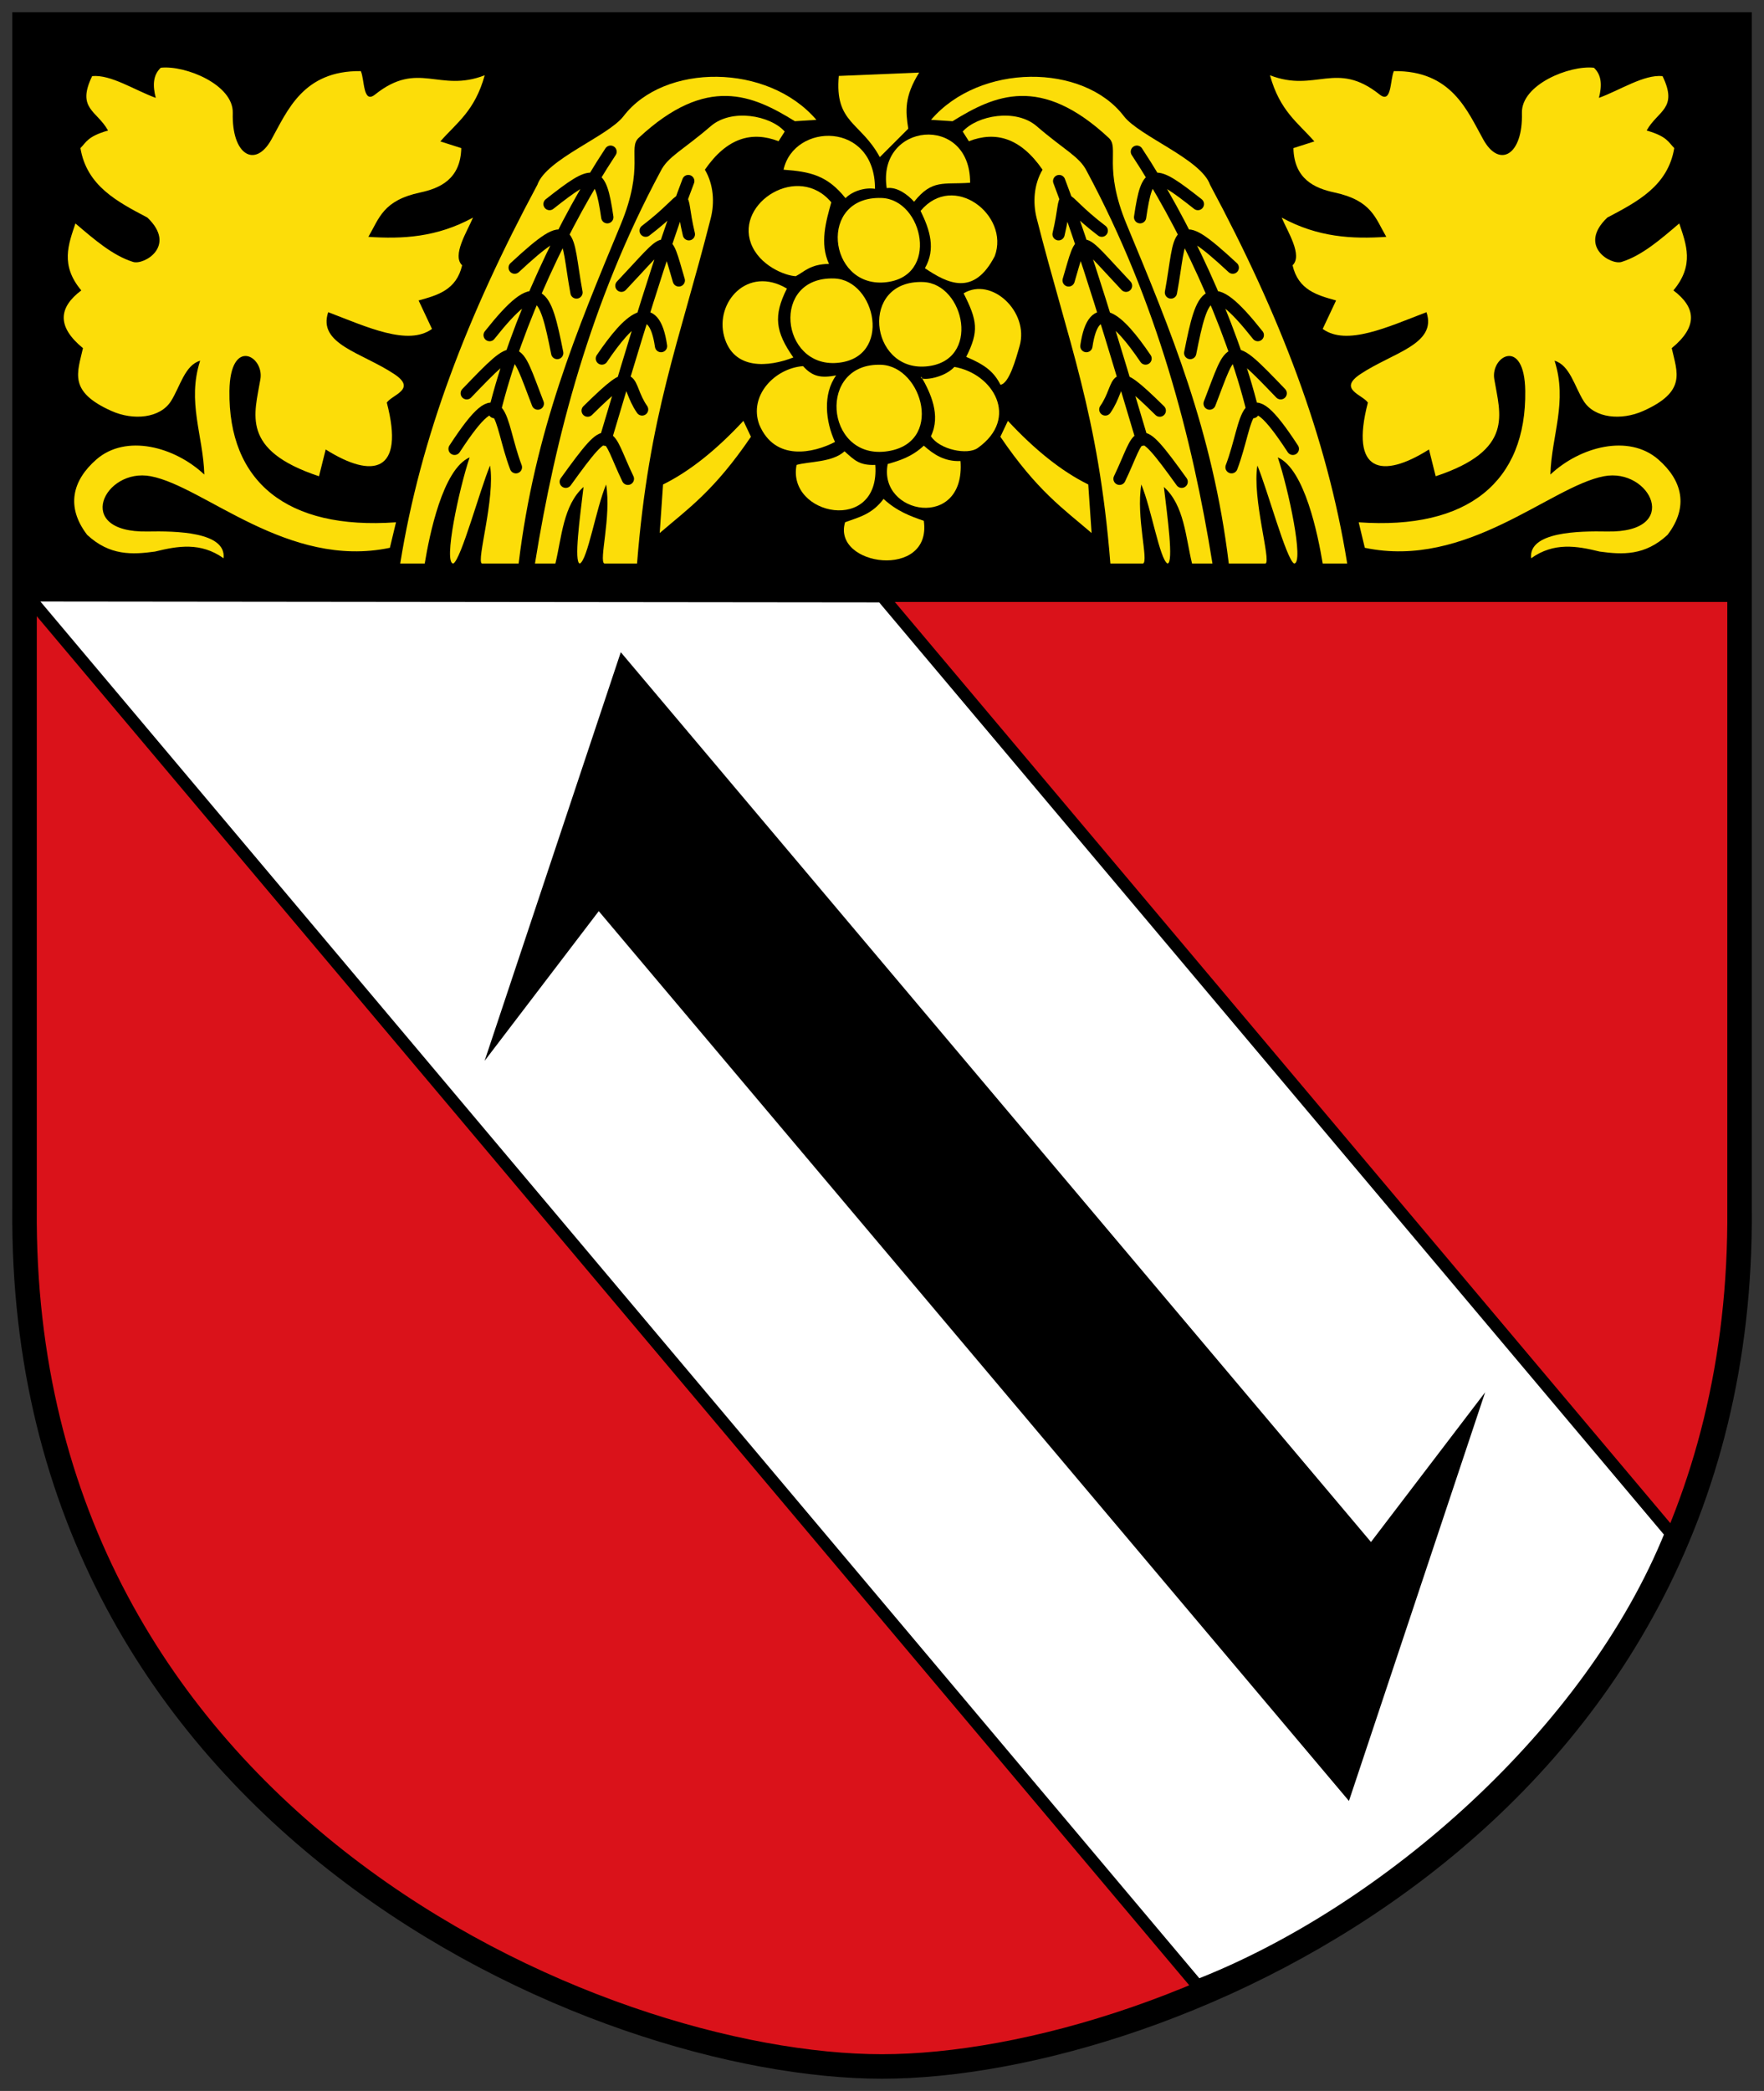 <svg xmlns="http://www.w3.org/2000/svg" height="512" width="432"><rect width="100%" height="100%" fill="#333333" stroke="none"/><defs><clipPath><path d="m 3650 5865 h 582 v 683.67 h -582 v -683.67 z"/></clipPath><clipPath><path d="m 69.08 407.06 c -2.709 0.531 -6.527 2.24 -9.315 3.963 -2.669 1.649 -6.754 6.39 -8.112 9.137 -2.944 5.959 -3.589 10.557 -4.139 15.589 -0.455 4.171 -0.686 6.572 -0.937 11.768 -0.251 5.207 -0.235 11.24 -0.486 13.14 -0.245 1.849 -0.507 7.203 -1.47 9.09 -1.158 2.268 -1.738 2.158 -2.959 2.252 -1.548 0.119 -1.615 -0.401 -2.326 -0.273 -0.376 0.068 -1.028 1.294 -1.116 1.672 -0.122 0.53 3.102 1.681 3.685 5.346 0.471 2.959 -0.291 6.122 -0.407 6.576 0.086 0.217 0.485 1.162 0.801 0.971 0.581 -0.351 1.506 -1.95 6.524 -1.822 5.228 0.134 8.674 1.545 11.422 2.425 2.01 0.643 3.794 0.916 7.478 0.846 4.221 -0.081 6.771 -1.056 7.155 -1.282 0.424 -0.252 4.088 1.34 6.752 1.223 1.225 -0.053 2.405 -0.151 3.513 -0.274 l 3.073 -0.423 c 1.854 -0.303 3.281 -0.624 4.03 -0.804 1.499 -0.359 8.132 -1.723 9.667 -1.719 2.568 0.007 3.756 1.263 4.075 1.672 0.312 -0.142 1.106 -0.519 1.106 -0.685 0 -0.241 -0.498 -2.396 -0.334 -4.077 0.17 -1.738 1.602 -5.659 2.724 -6.869 0.82 -0.883 0.892 -1.685 0.885 -1.985 l -0.831 -0.131 c -0.221 0.017 -2.028 0.123 -3.26 -0.765 -1.309 -0.944 -1.286 -1.87 -1.598 -2.616 -0.345 -0.825 -1.269 -4.72 -1.269 -8.456 l -0.251 -11 l -0.334 -6.581 c -0.084 -1.055 -0.418 -5.671 -0.836 -9.01 -0.419 -3.341 -1.671 -9.444 -3.247 -12.482 -0.646 -1.246 -1.89 -3.221 -2.706 -4.364 -0.47 -0.66 -0.928 -1.262 -1.349 -1.788 -0.418 -0.522 -0.795 -0.962 -1.107 -1.298 -0.652 -0.703 -1.868 -1.771 -2.617 -2.369 -0.853 -0.679 -2.381 -1.755 -3.331 -2.289 -0.784 -0.441 -2.177 -1.078 -3.02 -1.391 -0.945 -0.352 -1.843 -0.626 -2.762 -0.942 -1.805 -0.619 -1.829 -0.439 -2.839 -1.102 -0.643 -0.422 -1.161 -1.996 -2.224 -3.275 -0.882 -1.06 -1.477 -1.224 -2.024 -1.036 -1.126 0.387 -1.727 1.519 -2.468 2.727 -0.725 1.181 -1.575 2.4 -3.218 2.722"/></clipPath></defs><path d="m 6.01 146 h 420 v 150 c 0 120 -100 210 -210 210 -110 0 -210 -90 -210 -210 z" fill="#da121a" stroke="#000"/><path d="m 6.01 6 h 419.3 v 141.4 h -419.3 z"/><path d="m 6.664 145.78 l 209.34 0.221 l 193.22 229.49 c -19.676 48.95 -69.804 92.67 -115.96 110.7 z" fill="#fff" stroke="#000" stroke-width="3"/><path d="m 118.68 259.76 l 33.35 -100.06 l 183.72 217.88 l 27.955 -36.654 l -33.35 100.06 l -183.72 -217.88 z"/><g fill="#fcdd09"><path d="m 205.42 18.593 l 19.678 -0.82 c -3.673 5.93 -3.343 9.436 -2.665 13.734 l -6.969 6.969 c -4.659 -8.634 -11.1 -8.294 -10.04 -19.883 z"/><path d="m 207.06 48.52 c 1.697 -1.715 4.714 -2.676 7.227 -2.285 0.012 -16.657 -19.854 -16.223 -22.396 -4.684 6.572 0.481 10.71 1.395 15.169 6.969 z"/><path d="m 203.02 64.62 c -2.346 -5.04 -0.695 -10.552 0.562 -15.08 -8.06 -9.658 -23.391 0.027 -19.678 10.04 1.988 5.365 8.239 7.925 10.978 8.05 2.106 -1.085 3.504 -2.941 8.138 -3.01 z"/><path d="m 192.71 70.66 c -3.366 6.684 -2.81 10.587 1.579 16.869 -5.976 2.345 -14.675 3.229 -16.953 -5.185 -2.255 -8.331 5.758 -17.412 15.374 -11.684 z"/><path d="m 162.38 118.63 c 6.559 -3.231 13.12 -8.522 19.678 -15.579 l 1.845 3.895 c -9.02 13.256 -15.376 17.59 -22.343 23.573 z"/><path d="m 215.77 89.32 c 10.207 0.356 15.667 19.621 0.99 21.248 -14.685 1.628 -16.653 -21.794 -0.99 -21.248 z"/><path d="m 148.01 138 h 8 c 2.936 -36.705 10.298 -54.03 18.05 -84.56 0.979 -3.856 0.701 -8.268 -1.435 -11.889 5.43 -7.857 11.516 -9.488 18.04 -6.969 l 1.509 -2.372 c -3.509 -3.945 -12.998 -5.727 -18.11 -1.318 -6.887 5.937 -10.527 7.448 -12.299 11.07 c -17.16 31.977 -25.781 65.09 -30.755 96.04 h 5 c 1.571 -6.453 1.893 -14.27 6.896 -18.761 -0.856 7.259 -2.426 18.517 -0.896 18.761 1.928 -1.046 3.95 -13.47 6.431 -19.376 1.308 8.05 -1.846 18.738 -0.431 19.376 z"/><path d="m 96.98 127.89 c -26.817 1.917 -41.09 -10 -40.791 -32.18 0.179 -13.233 8.525 -8.555 7.584 -2.87 -1.405 8.494 -5.02 17.348 14.349 23.778 l 1.64 -6.559 c 11.567 7.297 19.439 5.63 14.964 -11.479 1.342 -1.959 7.413 -3.259 1.845 -6.969 -7.926 -5.281 -18.837 -7.311 -16.194 -15.169 9.537 3.647 19.562 8.34 25.418 4.1 l -3.28 -6.969 c 4.611 -1.283 9.247 -2.528 10.659 -8.609 -2.535 -2.441 1.218 -8.248 2.665 -11.684 -8.869 4.853 -17.295 5.275 -25.623 4.715 2.686 -4.575 3.536 -8.898 12.709 -10.864 4.824 -1.034 9.871 -3.274 10.04 -10.864 l -5.125 -1.64 c 3.992 -4.57 8.444 -7.432 10.864 -16.194 -11.206 4.348 -16.215 -3.771 -26.853 4.715 -2.991 2.386 -2.545 -3.641 -3.485 -5.739 -14.159 -0.162 -17.978 9.731 -21.933 16.809 -3.921 7.02 -9.704 3.784 -9.429 -6.559 0.184 -6.923 -11.616 -11.731 -17.628 -11.07 -1.968 1.836 -1.982 4.455 -1.23 7.379 -5.193 -1.895 -11.03 -5.778 -15.579 -5.33 -3.888 8.02 1.164 8.404 3.895 13.324 -5.03 1.435 -5.332 2.87 -6.764 4.305 1.544 9.237 8.989 13.11 16.399 17.01 7.297 6.971 -0.844 11.683 -3.485 10.864 -5.01 -1.553 -9.578 -5.544 -14.14 -9.429 -1.713 5.129 -3.754 10.208 1.435 16.399 -5.577 4.195 -6.03 8.856 0.41 14.14 -1.357 6.04 -3.652 10.617 6.969 15.374 5.377 2.408 11.946 1.794 14.602 -2.425 2.232 -3.545 3.372 -8.783 7.126 -9.874 -3.244 10.07 0.728 18.225 1.025 27.878 -7.284 -6.845 -19.2 -10.01 -26.443 -3.69 -5.858 5.111 -7.518 11.566 -2.255 18.448 5.535 5.149 11.07 4.862 16.604 4.1 5.603 -1.38 11.206 -2.352 16.809 1.64 0.689 -6.503 -11.696 -6.688 -18.653 -6.559 -18.368 0.339 -10.566 -15.696 0.82 -13.529 13.12 2.497 33.549 22.781 58.56 17.52 z"/><path d="m 332.74 127.89 c 26.817 1.917 41.09 -10 40.791 -32.18 -0.179 -13.233 -8.525 -8.555 -7.584 -2.87 1.405 8.494 5.02 17.348 -14.349 23.778 l -1.64 -6.559 c -11.567 7.297 -19.439 5.63 -14.964 -11.479 -1.342 -1.959 -7.413 -3.259 -1.845 -6.969 7.926 -5.281 18.837 -7.311 16.194 -15.169 -9.537 3.647 -19.562 8.34 -25.418 4.1 l 3.28 -6.969 c -4.611 -1.283 -9.247 -2.528 -10.659 -8.609 2.535 -2.441 -1.218 -8.248 -2.665 -11.684 8.869 4.853 17.295 5.275 25.623 4.715 -2.686 -4.575 -3.536 -8.898 -12.709 -10.864 -4.824 -1.034 -9.871 -3.274 -10.04 -10.864 l 5.125 -1.64 c -3.992 -4.57 -8.444 -7.432 -10.864 -16.194 11.206 4.348 16.215 -3.771 26.853 4.715 2.991 2.386 2.545 -3.641 3.485 -5.739 14.159 -0.162 17.978 9.731 21.933 16.809 3.921 7.02 9.704 3.784 9.429 -6.559 -0.184 -6.923 11.616 -11.731 17.628 -11.07 1.968 1.836 1.982 4.455 1.23 7.379 5.193 -1.895 11.03 -5.778 15.579 -5.33 3.888 8.02 -1.164 8.404 -3.895 13.324 5.03 1.435 5.332 2.87 6.764 4.305 -1.544 9.237 -8.989 13.11 -16.399 17.01 -7.297 6.971 0.844 11.683 3.485 10.864 5.01 -1.553 9.578 -5.544 14.14 -9.429 1.713 5.129 3.754 10.208 -1.435 16.399 5.577 4.195 6.03 8.856 -0.41 14.14 1.357 6.04 3.652 10.617 -6.969 15.374 -5.377 2.408 -11.946 1.794 -14.602 -2.425 -2.232 -3.545 -3.372 -8.783 -7.126 -9.874 3.244 10.07 -0.728 18.225 -1.025 27.878 7.284 -6.845 19.2 -10.01 26.443 -3.69 5.858 5.111 7.518 11.566 2.255 18.448 -5.535 5.149 -11.07 4.862 -16.604 4.1 -5.603 -1.38 -11.206 -2.352 -16.809 1.64 -0.689 -6.503 11.696 -6.688 18.653 -6.559 18.368 0.339 10.566 -15.696 -0.82 -13.529 -13.12 2.497 -33.549 22.781 -58.56 17.52 z"/></g><path d="m 158.12 56.49 c 11.701 -8.908 7.766 -10.971 10.581 0.87 m -16.524 12.61 c 11.845 -12.531 10.52 -13.29 14.06 -1.305 m -18.843 19.13 c 6.627 -9.777 12.694 -15.319 14.494 -3.044 m -17.973 15.799 c 12.425 -12.241 8.926 -6.623 13.335 -0.29 m -18.698 17.708 c 11.411 -15.865 9.796 -11.986 15.219 -0.725 m 14.784 -72.907 c -6.517 17.16 -13.396 40.12 -20.292 63.34" fill="none" stroke="#000" stroke-linejoin="round" stroke-linecap="round" stroke-width="3"/><path d="m 118.01 138 h 9 c 3.961 -32.605 14.289 -57.19 25 -83 5.857 -14.11 1.722 -18.747 4.392 -21.233 16.689 -15.54 27.932 -10.486 38.26 -4.085 l 5.27 -0.336 c -11.914 -13.902 -37.28 -13.909 -47.22 -0.908 c -3.775 4.936 -18.932 10.522 -21.11 16.809 c -17.16 31.977 -28.616 61.801 -33.589 92.75 h 6 c 1.141 -6.882 4.389 -23.12 11 -26 -2.568 7.602 -6.507 25.952 -4 26 1.928 -1.046 6.519 -18.09 9 -24 1.308 8.05 -3.415 23.362 -2 24 z" fill="#fcdd09"/><path d="m 134.58 49.967 c 11 -8.666 12.389 -8.812 14.15 3.23 m -22.691 12.341 c 14.54 -13.493 12.466 -8.421 15.14 6.084 m -21.27 10.435 c 11.97 -15.1 13.58 -10.661 16.551 4.39 m -22.16 9.856 c 12.837 -13.358 11.728 -12.168 17.408 2.522 m -20.385 11.08 c 12.13 -18.601 10.605 -7.185 15.02 4.509 m 23.18 -77.27 c -11.08 16.781 -23 41.535 -28.439 63.775" fill="none" stroke="#000" stroke-linejoin="round" stroke-linecap="round" stroke-width="3"/><path d="m 279.93 138 h -8 c -2.936 -36.705 -10.298 -54.03 -18.05 -84.56 -0.979 -3.856 -0.701 -8.268 1.435 -11.889 -5.43 -7.857 -11.516 -9.488 -18.04 -6.969 l -1.509 -2.372 c 3.509 -3.945 12.998 -5.727 18.11 -1.318 6.887 5.937 10.527 7.448 12.299 11.07 c 17.16 31.977 25.781 65.09 30.755 96.04 h -5 c -1.571 -6.453 -1.893 -14.27 -6.896 -18.761 0.856 7.259 2.426 18.517 0.896 18.761 -1.928 -1.046 -3.95 -13.47 -6.431 -19.376 -1.308 8.05 1.846 18.738 0.431 19.376 z" fill="#fcdd09"/><path d="m 269.82 56.49 c -11.701 -8.908 -7.766 -10.971 -10.581 0.87 m 16.524 12.61 c -11.845 -12.531 -10.52 -13.29 -14.06 -1.305 m 18.843 19.13 c -6.627 -9.777 -12.694 -15.319 -14.494 -3.044 m 17.973 15.799 c -12.425 -12.241 -8.926 -6.623 -13.335 -0.29 m 18.698 17.708 c -11.411 -15.865 -9.796 -11.986 -15.219 -0.725 m -14.784 -72.907 c 6.517 17.16 13.396 40.12 20.292 63.34" fill="none" stroke="#000" stroke-linejoin="round" stroke-linecap="round" stroke-width="3"/><path d="m 309.93 138 h -9 c -3.961 -32.605 -14.289 -57.19 -25 -83 c -5.857 -14.11 -1.722 -18.747 -4.392 -21.233 -16.689 -15.54 -27.932 -10.486 -38.26 -4.085 l -5.27 -0.336 c 11.914 -13.902 37.28 -13.909 47.22 -0.908 3.775 4.936 18.932 10.522 21.11 16.809 c 17.16 31.977 28.616 61.801 33.589 92.75 h -6 c -1.141 -6.882 -4.389 -23.12 -11 -26 2.568 7.602 6.507 25.952 4 26 -1.928 -1.046 -6.519 -18.09 -9 -24 -1.308 8.05 3.415 23.362 2 24 z" fill="#fcdd09"/><path d="m 293.36 49.967 c -11 -8.666 -12.389 -8.812 -14.15 3.23 m 22.691 12.341 c -14.54 -13.493 -12.466 -8.421 -15.14 6.084 m 21.27 10.435 c -11.97 -15.1 -13.58 -10.661 -16.551 4.39 m 22.16 9.855 c -12.837 -13.358 -11.728 -12.168 -17.408 2.522 m 20.385 11.08 c -12.13 -18.601 -10.605 -7.185 -15.02 4.509 m -23.18 -77.27 c 11.08 16.781 23 41.535 28.439 63.775" fill="none" stroke="#000" stroke-linejoin="round" stroke-linecap="round" stroke-width="3"/><g fill="#fcdd09"><path d="m 266.51 118.63 c -6.559 -3.231 -13.12 -8.522 -19.678 -15.579 l -1.845 3.895 c 9.02 13.256 15.376 17.59 22.343 23.573 z"/><path d="m 204.32 68.19 c 10.207 0.356 14.35 19.52 0.7 20.668 -13.862 1.166 -16.363 -21.21 -0.7 -20.668 z"/><path d="m 215.91 48.48 c 10.207 0.356 14.35 19.52 0.7 20.668 -13.862 1.166 -16.363 -21.21 -0.7 -20.668 z"/><path d="m 226.06 69.06 c 10.207 0.356 14.35 19.52 0.7 20.668 -13.862 1.166 -16.363 -21.21 -0.7 -20.668 z"/><path d="m 223.86 49.4 c -1.522 -1.715 -4.19 -3.723 -6.703 -3.332 -2.475 -16.08 20.49 -18.364 20.423 -1.318 -6.572 0.481 -9.261 -0.924 -13.719 4.65 z"/><path d="m 226.51 65.67 c 2.695 -4.691 1.242 -9.333 -1.062 -14.03 8.06 -9.658 21.885 1.041 18.17 11.06 -5.158 9.996 -11.599 6.687 -17.11 2.974 z"/><path d="m 235.99 71.826 c 3.366 6.684 3.797 9.28 0.63 15.562 4.761 1.993 6.804 3.724 8.393 6.819 2.09 -0.265 3.757 -6.183 4.701 -9.541 2.334 -8.309 -6.862 -16.974 -13.723 -12.841 z"/><path d="m 204.49 108.22 c -2.346 -5.04 -3.01 -11.768 0.275 -16.293 -3.587 0.668 -5.714 0.388 -8.099 -2.274 -6.918 0.516 -13.355 7.21 -10.71 14.348 3.839 9.06 13.264 6.952 18.533 4.22 z"/><path d="m 225.63 92.26 c -0.805 1.03 5.23 0.656 8.093 -2.408 9.462 1.594 16.07 12.505 5.709 19.857 -2.517 1.786 -9.374 0.385 -11.451 -2.899 2.496 -5.133 -0.117 -10.659 -2.352 -14.551 z"/><path d="m 217.4 113.62 c 2.947 -0.86 5.894 -1.745 8.842 -4.493 2.405 2.143 5.05 3.919 8.987 3.769 1.256 17.06 -20.261 13.158 -17.828 0.725 z"/><path d="m 226.24 127.53 c 2.065 14.455 -22.508 11.17 -19.278 0.346 3.264 -1.21 6.534 -1.862 9.421 -5.709 3.285 3.03 6.571 4.222 9.856 5.363 z"/><path d="m 195.08 113.84 c 2.947 -0.86 8.793 -0.585 11.74 -3.334 2.405 2.143 3.604 3.484 7.537 3.334 1.256 17.06 -21.711 12.434 -19.278 0 z"/></g><path d="m 6.01 6 h 420 v 290 c 1.228 149.92 -140.6 210 -210 210 c -69.4 0 -211.23 -60.08 -210 -210 z" fill="none" display="block" stroke="#000" stroke-linecap="round" stroke-width="6"/></svg>